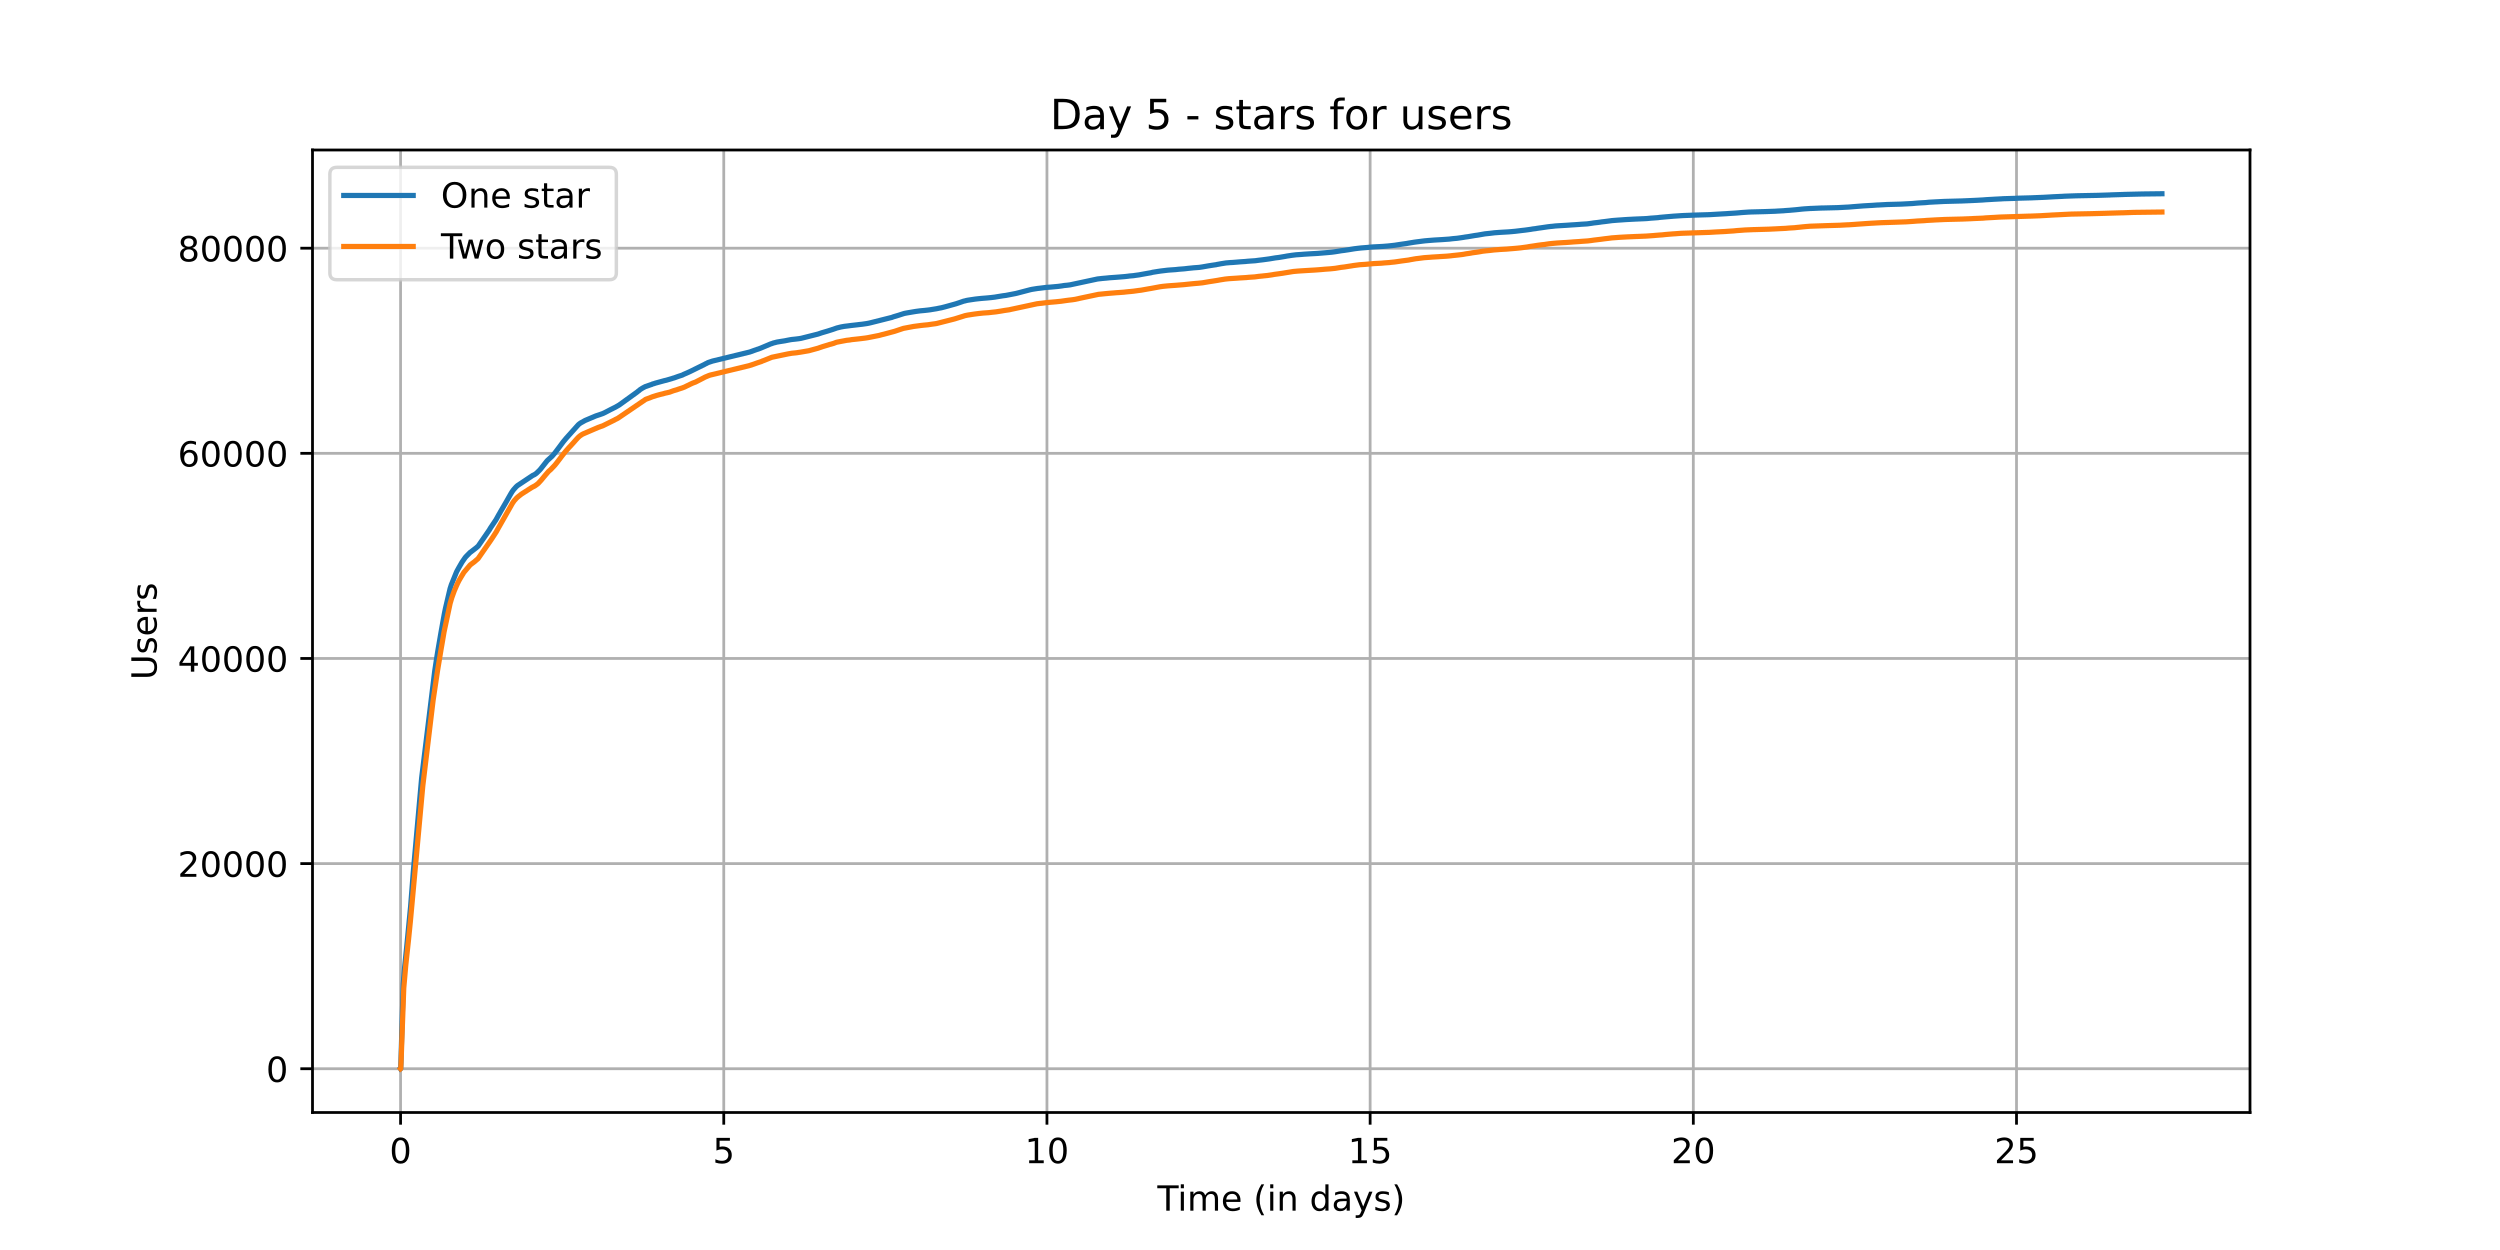 <?xml version="1.0" encoding="utf-8" standalone="no"?>
<!DOCTYPE svg PUBLIC "-//W3C//DTD SVG 1.1//EN"
  "http://www.w3.org/Graphics/SVG/1.1/DTD/svg11.dtd">
<!-- Created with matplotlib (https://matplotlib.org/) -->
<svg height="360pt" version="1.1" viewBox="0 0 720 360" width="720pt" xmlns="http://www.w3.org/2000/svg" xmlns:xlink="http://www.w3.org/1999/xlink">
 <defs>
  <style type="text/css">*{stroke-linecap:butt;stroke-linejoin:round;}</style>
 </defs>
 <g id="figure_1">
  <g id="patch_1">
   <path d="M 0 360 
L 720 360 
L 720 0 
L 0 0 
z
" style="fill:#ffffff;"/>
  </g>
  <g id="axes_1">
   <g id="patch_2">
    <path d="M 90 320.4 
L 648 320.4 
L 648 43.2 
L 90 43.2 
z
" style="fill:#ffffff;"/>
   </g>
   <g id="matplotlib.axis_1">
    <g id="xtick_1">
     <g id="line2d_1">
      <path clip-path="url(#pd28afffc35)" d="M 115.364 320.4 
L 115.364 43.2 
" style="fill:none;stroke:#b0b0b0;stroke-linecap:square;stroke-width:0.8;"/>
     </g>
     <g id="line2d_2">
      <defs>
       <path d="M 0 0 
L 0 3.5 
" id="m42896b22e4" style="stroke:#000000;stroke-width:0.8;"/>
      </defs>
      <g>
       <use style="stroke:#000000;stroke-width:0.8;" x="115.364" xlink:href="#m42896b22e4" y="320.4"/>
      </g>
     </g>
     <g id="text_1">
      <!-- 0 -->
      <g transform="translate(112.182 334.998)scale(0.1 -0.1)">
       <defs>
        <path d="M 31.781 66.406 
Q 24.172 66.406 20.328 58.906 
Q 16.5 51.422 16.5 36.375 
Q 16.5 21.391 20.328 13.891 
Q 24.172 6.391 31.781 6.391 
Q 39.453 6.391 43.281 13.891 
Q 47.125 21.391 47.125 36.375 
Q 47.125 51.422 43.281 58.906 
Q 39.453 66.406 31.781 66.406 
z
M 31.781 74.219 
Q 44.047 74.219 50.516 64.516 
Q 56.984 54.828 56.984 36.375 
Q 56.984 17.969 50.516 8.266 
Q 44.047 -1.422 31.781 -1.422 
Q 19.531 -1.422 13.062 8.266 
Q 6.594 17.969 6.594 36.375 
Q 6.594 54.828 13.062 64.516 
Q 19.531 74.219 31.781 74.219 
z
" id="DejaVuSans-48"/>
       </defs>
       <use xlink:href="#DejaVuSans-48"/>
      </g>
     </g>
    </g>
    <g id="xtick_2">
     <g id="line2d_3">
      <path clip-path="url(#pd28afffc35)" d="M 208.442 320.4 
L 208.442 43.2 
" style="fill:none;stroke:#b0b0b0;stroke-linecap:square;stroke-width:0.8;"/>
     </g>
     <g id="line2d_4">
      <g>
       <use style="stroke:#000000;stroke-width:0.8;" x="208.442" xlink:href="#m42896b22e4" y="320.4"/>
      </g>
     </g>
     <g id="text_2">
      <!-- 5 -->
      <g transform="translate(205.26 334.998)scale(0.1 -0.1)">
       <defs>
        <path d="M 10.797 72.906 
L 49.516 72.906 
L 49.516 64.594 
L 19.828 64.594 
L 19.828 46.734 
Q 21.969 47.469 24.109 47.828 
Q 26.266 48.188 28.422 48.188 
Q 40.625 48.188 47.75 41.5 
Q 54.891 34.812 54.891 23.391 
Q 54.891 11.625 47.562 5.094 
Q 40.234 -1.422 26.906 -1.422 
Q 22.312 -1.422 17.547 -0.641 
Q 12.797 0.141 7.719 1.703 
L 7.719 11.625 
Q 12.109 9.234 16.797 8.062 
Q 21.484 6.891 26.703 6.891 
Q 35.156 6.891 40.078 11.328 
Q 45.016 15.766 45.016 23.391 
Q 45.016 31 40.078 35.438 
Q 35.156 39.891 26.703 39.891 
Q 22.75 39.891 18.812 39.016 
Q 14.891 38.141 10.797 36.281 
z
" id="DejaVuSans-53"/>
       </defs>
       <use xlink:href="#DejaVuSans-53"/>
      </g>
     </g>
    </g>
    <g id="xtick_3">
     <g id="line2d_5">
      <path clip-path="url(#pd28afffc35)" d="M 301.52 320.4 
L 301.52 43.2 
" style="fill:none;stroke:#b0b0b0;stroke-linecap:square;stroke-width:0.8;"/>
     </g>
     <g id="line2d_6">
      <g>
       <use style="stroke:#000000;stroke-width:0.8;" x="301.52" xlink:href="#m42896b22e4" y="320.4"/>
      </g>
     </g>
     <g id="text_3">
      <!-- 10 -->
      <g transform="translate(295.157 334.998)scale(0.1 -0.1)">
       <defs>
        <path d="M 12.406 8.297 
L 28.516 8.297 
L 28.516 63.922 
L 10.984 60.406 
L 10.984 69.391 
L 28.422 72.906 
L 38.281 72.906 
L 38.281 8.297 
L 54.391 8.297 
L 54.391 0 
L 12.406 0 
z
" id="DejaVuSans-49"/>
       </defs>
       <use xlink:href="#DejaVuSans-49"/>
       <use x="63.623" xlink:href="#DejaVuSans-48"/>
      </g>
     </g>
    </g>
    <g id="xtick_4">
     <g id="line2d_7">
      <path clip-path="url(#pd28afffc35)" d="M 394.598 320.4 
L 394.598 43.2 
" style="fill:none;stroke:#b0b0b0;stroke-linecap:square;stroke-width:0.8;"/>
     </g>
     <g id="line2d_8">
      <g>
       <use style="stroke:#000000;stroke-width:0.8;" x="394.598" xlink:href="#m42896b22e4" y="320.4"/>
      </g>
     </g>
     <g id="text_4">
      <!-- 15 -->
      <g transform="translate(388.235 334.998)scale(0.1 -0.1)">
       <use xlink:href="#DejaVuSans-49"/>
       <use x="63.623" xlink:href="#DejaVuSans-53"/>
      </g>
     </g>
    </g>
    <g id="xtick_5">
     <g id="line2d_9">
      <path clip-path="url(#pd28afffc35)" d="M 487.676 320.4 
L 487.676 43.2 
" style="fill:none;stroke:#b0b0b0;stroke-linecap:square;stroke-width:0.8;"/>
     </g>
     <g id="line2d_10">
      <g>
       <use style="stroke:#000000;stroke-width:0.8;" x="487.676" xlink:href="#m42896b22e4" y="320.4"/>
      </g>
     </g>
     <g id="text_5">
      <!-- 20 -->
      <g transform="translate(481.313 334.998)scale(0.1 -0.1)">
       <defs>
        <path d="M 19.188 8.297 
L 53.609 8.297 
L 53.609 0 
L 7.328 0 
L 7.328 8.297 
Q 12.938 14.109 22.625 23.891 
Q 32.328 33.688 34.812 36.531 
Q 39.547 41.844 41.422 45.531 
Q 43.312 49.219 43.312 52.781 
Q 43.312 58.594 39.234 62.25 
Q 35.156 65.922 28.609 65.922 
Q 23.969 65.922 18.812 64.312 
Q 13.672 62.703 7.812 59.422 
L 7.812 69.391 
Q 13.766 71.781 18.938 73 
Q 24.125 74.219 28.422 74.219 
Q 39.75 74.219 46.484 68.547 
Q 53.219 62.891 53.219 53.422 
Q 53.219 48.922 51.531 44.891 
Q 49.859 40.875 45.406 35.406 
Q 44.188 33.984 37.641 27.219 
Q 31.109 20.453 19.188 8.297 
z
" id="DejaVuSans-50"/>
       </defs>
       <use xlink:href="#DejaVuSans-50"/>
       <use x="63.623" xlink:href="#DejaVuSans-48"/>
      </g>
     </g>
    </g>
    <g id="xtick_6">
     <g id="line2d_11">
      <path clip-path="url(#pd28afffc35)" d="M 580.754 320.4 
L 580.754 43.2 
" style="fill:none;stroke:#b0b0b0;stroke-linecap:square;stroke-width:0.8;"/>
     </g>
     <g id="line2d_12">
      <g>
       <use style="stroke:#000000;stroke-width:0.8;" x="580.754" xlink:href="#m42896b22e4" y="320.4"/>
      </g>
     </g>
     <g id="text_6">
      <!-- 25 -->
      <g transform="translate(574.391 334.998)scale(0.1 -0.1)">
       <use xlink:href="#DejaVuSans-50"/>
       <use x="63.623" xlink:href="#DejaVuSans-53"/>
      </g>
     </g>
    </g>
    <g id="text_7">
     <!-- Time (in days) -->
     <g transform="translate(333.327 348.677)scale(0.1 -0.1)">
      <defs>
       <path d="M -0.297 72.906 
L 61.375 72.906 
L 61.375 64.594 
L 35.5 64.594 
L 35.5 0 
L 25.594 0 
L 25.594 64.594 
L -0.297 64.594 
z
" id="DejaVuSans-84"/>
       <path d="M 9.422 54.688 
L 18.406 54.688 
L 18.406 0 
L 9.422 0 
z
M 9.422 75.984 
L 18.406 75.984 
L 18.406 64.594 
L 9.422 64.594 
z
" id="DejaVuSans-105"/>
       <path d="M 52 44.188 
Q 55.375 50.25 60.062 53.125 
Q 64.75 56 71.094 56 
Q 79.641 56 84.281 50.016 
Q 88.922 44.047 88.922 33.016 
L 88.922 0 
L 79.891 0 
L 79.891 32.719 
Q 79.891 40.578 77.094 44.375 
Q 74.312 48.188 68.609 48.188 
Q 61.625 48.188 57.562 43.547 
Q 53.516 38.922 53.516 30.906 
L 53.516 0 
L 44.484 0 
L 44.484 32.719 
Q 44.484 40.625 41.703 44.406 
Q 38.922 48.188 33.109 48.188 
Q 26.219 48.188 22.156 43.531 
Q 18.109 38.875 18.109 30.906 
L 18.109 0 
L 9.078 0 
L 9.078 54.688 
L 18.109 54.688 
L 18.109 46.188 
Q 21.188 51.219 25.484 53.609 
Q 29.781 56 35.688 56 
Q 41.656 56 45.828 52.969 
Q 50 49.953 52 44.188 
z
" id="DejaVuSans-109"/>
       <path d="M 56.203 29.594 
L 56.203 25.203 
L 14.891 25.203 
Q 15.484 15.922 20.484 11.062 
Q 25.484 6.203 34.422 6.203 
Q 39.594 6.203 44.453 7.469 
Q 49.312 8.734 54.109 11.281 
L 54.109 2.781 
Q 49.266 0.734 44.188 -0.344 
Q 39.109 -1.422 33.891 -1.422 
Q 20.797 -1.422 13.156 6.188 
Q 5.516 13.812 5.516 26.812 
Q 5.516 40.234 12.766 48.109 
Q 20.016 56 32.328 56 
Q 43.359 56 49.781 48.891 
Q 56.203 41.797 56.203 29.594 
z
M 47.219 32.234 
Q 47.125 39.594 43.094 43.984 
Q 39.062 48.391 32.422 48.391 
Q 24.906 48.391 20.391 44.141 
Q 15.875 39.891 15.188 32.172 
z
" id="DejaVuSans-101"/>
       <path id="DejaVuSans-32"/>
       <path d="M 31 75.875 
Q 24.469 64.656 21.281 53.656 
Q 18.109 42.672 18.109 31.391 
Q 18.109 20.125 21.312 9.062 
Q 24.516 -2 31 -13.188 
L 23.188 -13.188 
Q 15.875 -1.703 12.234 9.375 
Q 8.594 20.453 8.594 31.391 
Q 8.594 42.281 12.203 53.312 
Q 15.828 64.359 23.188 75.875 
z
" id="DejaVuSans-40"/>
       <path d="M 54.891 33.016 
L 54.891 0 
L 45.906 0 
L 45.906 32.719 
Q 45.906 40.484 42.875 44.328 
Q 39.844 48.188 33.797 48.188 
Q 26.516 48.188 22.312 43.547 
Q 18.109 38.922 18.109 30.906 
L 18.109 0 
L 9.078 0 
L 9.078 54.688 
L 18.109 54.688 
L 18.109 46.188 
Q 21.344 51.125 25.703 53.562 
Q 30.078 56 35.797 56 
Q 45.219 56 50.047 50.172 
Q 54.891 44.344 54.891 33.016 
z
" id="DejaVuSans-110"/>
       <path d="M 45.406 46.391 
L 45.406 75.984 
L 54.391 75.984 
L 54.391 0 
L 45.406 0 
L 45.406 8.203 
Q 42.578 3.328 38.25 0.953 
Q 33.938 -1.422 27.875 -1.422 
Q 17.969 -1.422 11.734 6.484 
Q 5.516 14.406 5.516 27.297 
Q 5.516 40.188 11.734 48.094 
Q 17.969 56 27.875 56 
Q 33.938 56 38.25 53.625 
Q 42.578 51.266 45.406 46.391 
z
M 14.797 27.297 
Q 14.797 17.391 18.875 11.75 
Q 22.953 6.109 30.078 6.109 
Q 37.203 6.109 41.297 11.75 
Q 45.406 17.391 45.406 27.297 
Q 45.406 37.203 41.297 42.844 
Q 37.203 48.484 30.078 48.484 
Q 22.953 48.484 18.875 42.844 
Q 14.797 37.203 14.797 27.297 
z
" id="DejaVuSans-100"/>
       <path d="M 34.281 27.484 
Q 23.391 27.484 19.188 25 
Q 14.984 22.516 14.984 16.5 
Q 14.984 11.719 18.141 8.906 
Q 21.297 6.109 26.703 6.109 
Q 34.188 6.109 38.703 11.406 
Q 43.219 16.703 43.219 25.484 
L 43.219 27.484 
z
M 52.203 31.203 
L 52.203 0 
L 43.219 0 
L 43.219 8.297 
Q 40.141 3.328 35.547 0.953 
Q 30.953 -1.422 24.312 -1.422 
Q 15.922 -1.422 10.953 3.297 
Q 6 8.016 6 15.922 
Q 6 25.141 12.172 29.828 
Q 18.359 34.516 30.609 34.516 
L 43.219 34.516 
L 43.219 35.406 
Q 43.219 41.609 39.141 45 
Q 35.062 48.391 27.688 48.391 
Q 23 48.391 18.547 47.266 
Q 14.109 46.141 10.016 43.891 
L 10.016 52.203 
Q 14.938 54.109 19.578 55.047 
Q 24.219 56 28.609 56 
Q 40.484 56 46.344 49.844 
Q 52.203 43.703 52.203 31.203 
z
" id="DejaVuSans-97"/>
       <path d="M 32.172 -5.078 
Q 28.375 -14.844 24.75 -17.812 
Q 21.141 -20.797 15.094 -20.797 
L 7.906 -20.797 
L 7.906 -13.281 
L 13.188 -13.281 
Q 16.891 -13.281 18.938 -11.516 
Q 21 -9.766 23.484 -3.219 
L 25.094 0.875 
L 2.984 54.688 
L 12.5 54.688 
L 29.594 11.922 
L 46.688 54.688 
L 56.203 54.688 
z
" id="DejaVuSans-121"/>
       <path d="M 44.281 53.078 
L 44.281 44.578 
Q 40.484 46.531 36.375 47.5 
Q 32.281 48.484 27.875 48.484 
Q 21.188 48.484 17.844 46.438 
Q 14.5 44.391 14.5 40.281 
Q 14.5 37.156 16.891 35.375 
Q 19.281 33.594 26.516 31.984 
L 29.594 31.297 
Q 39.156 29.25 43.188 25.516 
Q 47.219 21.781 47.219 15.094 
Q 47.219 7.469 41.188 3.016 
Q 35.156 -1.422 24.609 -1.422 
Q 20.219 -1.422 15.453 -0.562 
Q 10.688 0.297 5.422 2 
L 5.422 11.281 
Q 10.406 8.688 15.234 7.391 
Q 20.062 6.109 24.812 6.109 
Q 31.156 6.109 34.562 8.281 
Q 37.984 10.453 37.984 14.406 
Q 37.984 18.062 35.516 20.016 
Q 33.062 21.969 24.703 23.781 
L 21.578 24.516 
Q 13.234 26.266 9.516 29.906 
Q 5.812 33.547 5.812 39.891 
Q 5.812 47.609 11.281 51.797 
Q 16.75 56 26.812 56 
Q 31.781 56 36.172 55.266 
Q 40.578 54.547 44.281 53.078 
z
" id="DejaVuSans-115"/>
       <path d="M 8.016 75.875 
L 15.828 75.875 
Q 23.141 64.359 26.781 53.312 
Q 30.422 42.281 30.422 31.391 
Q 30.422 20.453 26.781 9.375 
Q 23.141 -1.703 15.828 -13.188 
L 8.016 -13.188 
Q 14.5 -2 17.703 9.062 
Q 20.906 20.125 20.906 31.391 
Q 20.906 42.672 17.703 53.656 
Q 14.5 64.656 8.016 75.875 
z
" id="DejaVuSans-41"/>
      </defs>
      <use xlink:href="#DejaVuSans-84"/>
      <use x="57.959" xlink:href="#DejaVuSans-105"/>
      <use x="85.742" xlink:href="#DejaVuSans-109"/>
      <use x="183.154" xlink:href="#DejaVuSans-101"/>
      <use x="244.678" xlink:href="#DejaVuSans-32"/>
      <use x="276.465" xlink:href="#DejaVuSans-40"/>
      <use x="315.479" xlink:href="#DejaVuSans-105"/>
      <use x="343.262" xlink:href="#DejaVuSans-110"/>
      <use x="406.641" xlink:href="#DejaVuSans-32"/>
      <use x="438.428" xlink:href="#DejaVuSans-100"/>
      <use x="501.904" xlink:href="#DejaVuSans-97"/>
      <use x="563.184" xlink:href="#DejaVuSans-121"/>
      <use x="622.363" xlink:href="#DejaVuSans-115"/>
      <use x="674.463" xlink:href="#DejaVuSans-41"/>
     </g>
    </g>
   </g>
   <g id="matplotlib.axis_2">
    <g id="ytick_1">
     <g id="line2d_13">
      <path clip-path="url(#pd28afffc35)" d="M 90 307.8 
L 648 307.8 
" style="fill:none;stroke:#b0b0b0;stroke-linecap:square;stroke-width:0.8;"/>
     </g>
     <g id="line2d_14">
      <defs>
       <path d="M 0 0 
L -3.5 0 
" id="m5d8e3c6a80" style="stroke:#000000;stroke-width:0.8;"/>
      </defs>
      <g>
       <use style="stroke:#000000;stroke-width:0.8;" x="90" xlink:href="#m5d8e3c6a80" y="307.8"/>
      </g>
     </g>
     <g id="text_8">
      <!-- 0 -->
      <g transform="translate(76.638 311.599)scale(0.1 -0.1)">
       <use xlink:href="#DejaVuSans-48"/>
      </g>
     </g>
    </g>
    <g id="ytick_2">
     <g id="line2d_15">
      <path clip-path="url(#pd28afffc35)" d="M 90 248.721 
L 648 248.721 
" style="fill:none;stroke:#b0b0b0;stroke-linecap:square;stroke-width:0.8;"/>
     </g>
     <g id="line2d_16">
      <g>
       <use style="stroke:#000000;stroke-width:0.8;" x="90" xlink:href="#m5d8e3c6a80" y="248.721"/>
      </g>
     </g>
     <g id="text_9">
      <!-- 20000 -->
      <g transform="translate(51.188 252.52)scale(0.1 -0.1)">
       <use xlink:href="#DejaVuSans-50"/>
       <use x="63.623" xlink:href="#DejaVuSans-48"/>
       <use x="127.246" xlink:href="#DejaVuSans-48"/>
       <use x="190.869" xlink:href="#DejaVuSans-48"/>
       <use x="254.492" xlink:href="#DejaVuSans-48"/>
      </g>
     </g>
    </g>
    <g id="ytick_3">
     <g id="line2d_17">
      <path clip-path="url(#pd28afffc35)" d="M 90 189.641 
L 648 189.641 
" style="fill:none;stroke:#b0b0b0;stroke-linecap:square;stroke-width:0.8;"/>
     </g>
     <g id="line2d_18">
      <g>
       <use style="stroke:#000000;stroke-width:0.8;" x="90" xlink:href="#m5d8e3c6a80" y="189.641"/>
      </g>
     </g>
     <g id="text_10">
      <!-- 40000 -->
      <g transform="translate(51.188 193.441)scale(0.1 -0.1)">
       <defs>
        <path d="M 37.797 64.312 
L 12.891 25.391 
L 37.797 25.391 
z
M 35.203 72.906 
L 47.609 72.906 
L 47.609 25.391 
L 58.016 25.391 
L 58.016 17.188 
L 47.609 17.188 
L 47.609 0 
L 37.797 0 
L 37.797 17.188 
L 4.891 17.188 
L 4.891 26.703 
z
" id="DejaVuSans-52"/>
       </defs>
       <use xlink:href="#DejaVuSans-52"/>
       <use x="63.623" xlink:href="#DejaVuSans-48"/>
       <use x="127.246" xlink:href="#DejaVuSans-48"/>
       <use x="190.869" xlink:href="#DejaVuSans-48"/>
       <use x="254.492" xlink:href="#DejaVuSans-48"/>
      </g>
     </g>
    </g>
    <g id="ytick_4">
     <g id="line2d_19">
      <path clip-path="url(#pd28afffc35)" d="M 90 130.562 
L 648 130.562 
" style="fill:none;stroke:#b0b0b0;stroke-linecap:square;stroke-width:0.8;"/>
     </g>
     <g id="line2d_20">
      <g>
       <use style="stroke:#000000;stroke-width:0.8;" x="90" xlink:href="#m5d8e3c6a80" y="130.562"/>
      </g>
     </g>
     <g id="text_11">
      <!-- 60000 -->
      <g transform="translate(51.188 134.361)scale(0.1 -0.1)">
       <defs>
        <path d="M 33.016 40.375 
Q 26.375 40.375 22.484 35.828 
Q 18.609 31.297 18.609 23.391 
Q 18.609 15.531 22.484 10.953 
Q 26.375 6.391 33.016 6.391 
Q 39.656 6.391 43.531 10.953 
Q 47.406 15.531 47.406 23.391 
Q 47.406 31.297 43.531 35.828 
Q 39.656 40.375 33.016 40.375 
z
M 52.594 71.297 
L 52.594 62.312 
Q 48.875 64.062 45.094 64.984 
Q 41.312 65.922 37.594 65.922 
Q 27.828 65.922 22.672 59.328 
Q 17.531 52.734 16.797 39.406 
Q 19.672 43.656 24.016 45.922 
Q 28.375 48.188 33.594 48.188 
Q 44.578 48.188 50.953 41.516 
Q 57.328 34.859 57.328 23.391 
Q 57.328 12.156 50.688 5.359 
Q 44.047 -1.422 33.016 -1.422 
Q 20.359 -1.422 13.672 8.266 
Q 6.984 17.969 6.984 36.375 
Q 6.984 53.656 15.188 63.938 
Q 23.391 74.219 37.203 74.219 
Q 40.922 74.219 44.703 73.484 
Q 48.484 72.75 52.594 71.297 
z
" id="DejaVuSans-54"/>
       </defs>
       <use xlink:href="#DejaVuSans-54"/>
       <use x="63.623" xlink:href="#DejaVuSans-48"/>
       <use x="127.246" xlink:href="#DejaVuSans-48"/>
       <use x="190.869" xlink:href="#DejaVuSans-48"/>
       <use x="254.492" xlink:href="#DejaVuSans-48"/>
      </g>
     </g>
    </g>
    <g id="ytick_5">
     <g id="line2d_21">
      <path clip-path="url(#pd28afffc35)" d="M 90 71.483 
L 648 71.483 
" style="fill:none;stroke:#b0b0b0;stroke-linecap:square;stroke-width:0.8;"/>
     </g>
     <g id="line2d_22">
      <g>
       <use style="stroke:#000000;stroke-width:0.8;" x="90" xlink:href="#m5d8e3c6a80" y="71.483"/>
      </g>
     </g>
     <g id="text_12">
      <!-- 80000 -->
      <g transform="translate(51.188 75.282)scale(0.1 -0.1)">
       <defs>
        <path d="M 31.781 34.625 
Q 24.75 34.625 20.719 30.859 
Q 16.703 27.094 16.703 20.516 
Q 16.703 13.922 20.719 10.156 
Q 24.75 6.391 31.781 6.391 
Q 38.812 6.391 42.859 10.172 
Q 46.922 13.969 46.922 20.516 
Q 46.922 27.094 42.891 30.859 
Q 38.875 34.625 31.781 34.625 
z
M 21.922 38.812 
Q 15.578 40.375 12.031 44.719 
Q 8.5 49.078 8.5 55.328 
Q 8.5 64.062 14.719 69.141 
Q 20.953 74.219 31.781 74.219 
Q 42.672 74.219 48.875 69.141 
Q 55.078 64.062 55.078 55.328 
Q 55.078 49.078 51.531 44.719 
Q 48 40.375 41.703 38.812 
Q 48.828 37.156 52.797 32.312 
Q 56.781 27.484 56.781 20.516 
Q 56.781 9.906 50.312 4.234 
Q 43.844 -1.422 31.781 -1.422 
Q 19.734 -1.422 13.25 4.234 
Q 6.781 9.906 6.781 20.516 
Q 6.781 27.484 10.781 32.312 
Q 14.797 37.156 21.922 38.812 
z
M 18.312 54.391 
Q 18.312 48.734 21.844 45.562 
Q 25.391 42.391 31.781 42.391 
Q 38.141 42.391 41.719 45.562 
Q 45.312 48.734 45.312 54.391 
Q 45.312 60.062 41.719 63.234 
Q 38.141 66.406 31.781 66.406 
Q 25.391 66.406 21.844 63.234 
Q 18.312 60.062 18.312 54.391 
z
" id="DejaVuSans-56"/>
       </defs>
       <use xlink:href="#DejaVuSans-56"/>
       <use x="63.623" xlink:href="#DejaVuSans-48"/>
       <use x="127.246" xlink:href="#DejaVuSans-48"/>
       <use x="190.869" xlink:href="#DejaVuSans-48"/>
       <use x="254.492" xlink:href="#DejaVuSans-48"/>
      </g>
     </g>
    </g>
    <g id="text_13">
     <!-- Users -->
     <g transform="translate(45.108 195.801)rotate(-90)scale(0.1 -0.1)">
      <defs>
       <path d="M 8.688 72.906 
L 18.609 72.906 
L 18.609 28.609 
Q 18.609 16.891 22.844 11.734 
Q 27.094 6.594 36.625 6.594 
Q 46.094 6.594 50.344 11.734 
Q 54.594 16.891 54.594 28.609 
L 54.594 72.906 
L 64.5 72.906 
L 64.5 27.391 
Q 64.5 13.141 57.438 5.859 
Q 50.391 -1.422 36.625 -1.422 
Q 22.797 -1.422 15.734 5.859 
Q 8.688 13.141 8.688 27.391 
z
" id="DejaVuSans-85"/>
       <path d="M 41.109 46.297 
Q 39.594 47.172 37.812 47.578 
Q 36.031 48 33.891 48 
Q 26.266 48 22.188 43.047 
Q 18.109 38.094 18.109 28.812 
L 18.109 0 
L 9.078 0 
L 9.078 54.688 
L 18.109 54.688 
L 18.109 46.188 
Q 20.953 51.172 25.484 53.578 
Q 30.031 56 36.531 56 
Q 37.453 56 38.578 55.875 
Q 39.703 55.766 41.062 55.516 
z
" id="DejaVuSans-114"/>
      </defs>
      <use xlink:href="#DejaVuSans-85"/>
      <use x="73.193" xlink:href="#DejaVuSans-115"/>
      <use x="125.293" xlink:href="#DejaVuSans-101"/>
      <use x="186.816" xlink:href="#DejaVuSans-114"/>
      <use x="227.93" xlink:href="#DejaVuSans-115"/>
     </g>
    </g>
   </g>
   <g id="line2d_23">
    <path clip-path="url(#pd28afffc35)" d="M 115.364 307.8 
L 115.39 307.785 
L 115.441 306.618 
L 116.133 283.421 
L 116.517 278.736 
L 116.947 274.462 
L 117.119 272.81 
L 118.251 261.121 
L 119.07 250.635 
L 121.437 224.023 
L 125.209 193.189 
L 125.823 189.151 
L 126.118 187.328 
L 126.984 182.283 
L 127.243 180.827 
L 127.972 176.762 
L 128.305 175.14 
L 129.624 169.531 
L 129.984 168.411 
L 131.477 164.725 
L 131.637 164.414 
L 132.155 163.475 
L 133.038 161.942 
L 133.204 161.691 
L 133.984 160.562 
L 134.293 160.217 
L 135.406 159.091 
L 135.649 158.926 
L 137.179 157.747 
L 137.422 157.529 
L 137.717 157.278 
L 140.907 152.655 
L 141.215 152.132 
L 141.368 151.896 
L 142.842 149.695 
L 143.713 148.126 
L 143.815 147.973 
L 144.11 147.435 
L 145.839 144.466 
L 146.352 143.556 
L 147.159 142.144 
L 147.53 141.545 
L 147.889 141.054 
L 148.632 140.216 
L 149.029 139.855 
L 153.398 136.943 
L 153.821 136.745 
L 154.013 136.641 
L 154.487 136.304 
L 155.371 135.445 
L 155.691 135.087 
L 157.497 132.795 
L 157.676 132.597 
L 158.343 131.992 
L 158.971 131.422 
L 159.701 130.591 
L 160.74 129.221 
L 161.175 128.642 
L 162.02 127.502 
L 162.303 127.132 
L 162.764 126.583 
L 163.007 126.282 
L 166.544 122.338 
L 166.839 122.084 
L 167.224 121.809 
L 168.505 121.097 
L 168.736 120.997 
L 171.592 119.789 
L 171.913 119.682 
L 172.835 119.375 
L 173.657 119.08 
L 173.992 118.92 
L 174.223 118.811 
L 176.082 117.842 
L 176.3 117.748 
L 176.479 117.644 
L 177.12 117.328 
L 177.325 117.222 
L 178.35 116.625 
L 183.502 112.906 
L 183.848 112.617 
L 184.078 112.46 
L 184.335 112.221 
L 185.053 111.766 
L 185.834 111.349 
L 186.167 111.243 
L 187.321 110.832 
L 187.667 110.729 
L 187.936 110.587 
L 188.346 110.484 
L 188.743 110.342 
L 191.127 109.689 
L 191.344 109.627 
L 191.844 109.518 
L 193.561 109.016 
L 193.765 108.936 
L 194.175 108.827 
L 195.034 108.514 
L 195.431 108.375 
L 196.302 108.091 
L 196.597 107.982 
L 196.867 107.831 
L 197.431 107.589 
L 197.662 107.491 
L 197.905 107.382 
L 198.392 107.161 
L 198.712 107.016 
L 202.98 104.913 
L 203.185 104.783 
L 203.454 104.676 
L 203.89 104.428 
L 204.261 104.304 
L 205.21 103.985 
L 215.932 101.38 
L 217.111 100.954 
L 218.034 100.626 
L 218.354 100.538 
L 219.11 100.251 
L 221.97 99.043 
L 222.316 98.94 
L 222.739 98.777 
L 223.278 98.65 
L 223.662 98.541 
L 223.867 98.5 
L 224.521 98.39 
L 226.034 98.151 
L 226.572 98.042 
L 227.046 97.947 
L 227.623 97.838 
L 228.007 97.776 
L 229.058 97.667 
L 230.07 97.543 
L 230.736 97.433 
L 235.607 96.207 
L 236.632 95.853 
L 238.323 95.354 
L 239.182 95.082 
L 239.49 94.987 
L 239.643 94.928 
L 239.874 94.863 
L 241.028 94.453 
L 241.476 94.346 
L 241.668 94.293 
L 242.194 94.166 
L 242.771 94.06 
L 243.194 93.986 
L 244.193 93.865 
L 245 93.756 
L 245.974 93.646 
L 246.935 93.537 
L 247.306 93.487 
L 248.305 93.377 
L 249.652 93.182 
L 250.203 93.076 
L 250.715 92.958 
L 256.48 91.508 
L 256.762 91.443 
L 257.044 91.342 
L 257.326 91.233 
L 258.94 90.751 
L 259.119 90.686 
L 260.336 90.299 
L 260.631 90.231 
L 261.208 90.122 
L 263.129 89.794 
L 263.795 89.685 
L 264.988 89.525 
L 266.18 89.416 
L 267.14 89.31 
L 267.96 89.206 
L 268.165 89.165 
L 269.754 88.908 
L 270.266 88.799 
L 270.535 88.743 
L 271.138 88.633 
L 271.714 88.483 
L 272.15 88.373 
L 274.661 87.676 
L 275.366 87.475 
L 276.468 87.106 
L 277.518 86.74 
L 277.992 86.636 
L 278.325 86.539 
L 278.761 86.456 
L 279.466 86.347 
L 280.875 86.137 
L 281.836 86.028 
L 282.72 85.939 
L 284.065 85.83 
L 284.385 85.803 
L 285.487 85.694 
L 286.512 85.57 
L 287.152 85.461 
L 288.857 85.183 
L 289.704 85.074 
L 292.51 84.533 
L 292.958 84.424 
L 296.713 83.44 
L 297.2 83.334 
L 298.75 83.086 
L 299.699 82.979 
L 300.058 82.932 
L 300.929 82.823 
L 301.287 82.779 
L 302.71 82.669 
L 303.531 82.595 
L 304.712 82.486 
L 305.826 82.338 
L 306.467 82.229 
L 307.325 82.146 
L 308.196 82.037 
L 316.09 80.345 
L 317.064 80.238 
L 317.423 80.194 
L 318.666 80.085 
L 319.575 79.99 
L 321.151 79.881 
L 321.907 79.822 
L 323.265 79.712 
L 324.046 79.644 
L 324.956 79.541 
L 325.212 79.497 
L 326.48 79.387 
L 326.891 79.319 
L 328.031 79.166 
L 328.608 79.057 
L 330.761 78.67 
L 331.402 78.563 
L 331.979 78.416 
L 333.542 78.164 
L 334.285 78.055 
L 335.336 77.928 
L 336.22 77.819 
L 337.002 77.754 
L 338.565 77.645 
L 339.501 77.541 
L 340.924 77.432 
L 341.257 77.399 
L 342.244 77.281 
L 343.32 77.175 
L 343.666 77.134 
L 345.178 77.024 
L 345.524 76.986 
L 346.254 76.877 
L 348.073 76.558 
L 349.508 76.336 
L 350.264 76.23 
L 350.482 76.168 
L 351.097 76.061 
L 351.559 75.97 
L 353.085 75.727 
L 354.404 75.618 
L 355.019 75.589 
L 356.364 75.479 
L 357.159 75.411 
L 358.785 75.302 
L 359.144 75.258 
L 359.9 75.199 
L 361.514 75.089 
L 362.655 74.936 
L 363.603 74.827 
L 364.781 74.67 
L 365.576 74.561 
L 367.318 74.268 
L 368.241 74.159 
L 370.048 73.858 
L 370.612 73.748 
L 372.061 73.53 
L 372.919 73.423 
L 373.265 73.382 
L 374.828 73.273 
L 375.597 73.208 
L 377.276 73.101 
L 377.57 73.087 
L 379.53 72.977 
L 380.325 72.909 
L 381.657 72.8 
L 382.451 72.732 
L 383.579 72.626 
L 383.938 72.579 
L 384.719 72.469 
L 386.346 72.203 
L 387.23 72.097 
L 387.64 72.029 
L 388.383 71.92 
L 390.126 71.633 
L 390.997 71.524 
L 391.958 71.415 
L 393.354 71.305 
L 393.662 71.282 
L 394.764 71.172 
L 395.532 71.11 
L 397.685 71.001 
L 398.351 70.96 
L 399.722 70.85 
L 400.644 70.75 
L 401.63 70.641 
L 403.065 70.419 
L 403.795 70.31 
L 405.064 70.133 
L 405.653 70.023 
L 407.294 69.755 
L 408.075 69.648 
L 408.434 69.604 
L 409.241 69.501 
L 409.484 69.465 
L 410.381 69.356 
L 411.163 69.288 
L 412.533 69.179 
L 413.251 69.125 
L 415.121 69.016 
L 415.826 68.969 
L 417.39 68.859 
L 418.402 68.735 
L 419.632 68.626 
L 420.849 68.455 
L 421.553 68.348 
L 421.963 68.275 
L 422.783 68.165 
L 424.731 67.832 
L 425.538 67.722 
L 427.679 67.347 
L 428.717 67.238 
L 429.05 67.205 
L 429.96 67.096 
L 430.331 67.046 
L 431.804 66.936 
L 432.496 66.892 
L 434.392 66.783 
L 435.148 66.724 
L 436.34 66.614 
L 437.352 66.493 
L 438.235 66.384 
L 439.184 66.278 
L 439.952 66.174 
L 440.183 66.142 
L 440.926 66.035 
L 441.375 65.95 
L 442.246 65.843 
L 442.669 65.767 
L 443.412 65.657 
L 443.643 65.631 
L 444.386 65.522 
L 445.757 65.321 
L 446.68 65.211 
L 446.987 65.188 
L 447.936 65.078 
L 448.641 65.031 
L 450.472 64.922 
L 451.126 64.883 
L 452.663 64.774 
L 453.329 64.736 
L 454.943 64.626 
L 455.289 64.588 
L 457.106 64.479 
L 458.349 64.307 
L 459.028 64.198 
L 459.989 64.092 
L 460.821 63.982 
L 461.231 63.915 
L 462.231 63.799 
L 463.077 63.69 
L 464.269 63.531 
L 465.614 63.424 
L 465.935 63.398 
L 466.627 63.353 
L 468.152 63.244 
L 468.805 63.206 
L 470.842 63.099 
L 471.124 63.087 
L 473.686 62.978 
L 474.353 62.937 
L 475.467 62.827 
L 476.146 62.783 
L 477.53 62.677 
L 477.927 62.615 
L 478.734 62.541 
L 479.951 62.432 
L 480.733 62.367 
L 481.989 62.257 
L 482.681 62.213 
L 484.308 62.104 
L 484.949 62.071 
L 487.806 61.962 
L 488.395 61.938 
L 492.098 61.829 
L 492.739 61.797 
L 494.558 61.687 
L 495.224 61.649 
L 497.171 61.54 
L 497.889 61.486 
L 499.67 61.377 
L 500.401 61.324 
L 501.605 61.215 
L 501.913 61.191 
L 503.553 61.082 
L 504.168 61.052 
L 508.165 60.946 
L 508.447 60.937 
L 511.381 60.831 
L 511.701 60.804 
L 513.712 60.695 
L 514.058 60.656 
L 515.532 60.553 
L 515.762 60.529 
L 517.018 60.42 
L 517.876 60.334 
L 518.876 60.225 
L 519.696 60.151 
L 521.387 60.042 
L 521.95 60.024 
L 524.423 59.915 
L 524.935 59.909 
L 529.138 59.8 
L 529.753 59.773 
L 531.79 59.664 
L 532.393 59.637 
L 533.661 59.528 
L 534.391 59.472 
L 535.8 59.362 
L 536.569 59.3 
L 538.414 59.191 
L 539.055 59.159 
L 540.592 59.049 
L 541.182 59.026 
L 543.206 58.916 
L 543.501 58.899 
L 547.447 58.789 
L 548.088 58.757 
L 550.138 58.648 
L 550.766 58.615 
L 551.957 58.506 
L 552.675 58.453 
L 554.61 58.343 
L 555.52 58.246 
L 557.43 58.14 
L 557.712 58.128 
L 559.813 58.018 
L 560.377 58.001 
L 564.349 57.891 
L 564.887 57.88 
L 567.501 57.77 
L 569.102 57.696 
L 571.101 57.587 
L 571.869 57.522 
L 573.753 57.413 
L 574.407 57.374 
L 576.509 57.265 
L 576.829 57.236 
L 580.404 57.126 
L 581.083 57.085 
L 585.042 56.976 
L 585.657 56.949 
L 588.361 56.84 
L 588.976 56.81 
L 590.872 56.701 
L 591.526 56.663 
L 593.897 56.553 
L 594.602 56.506 
L 597.69 56.397 
L 598.241 56.382 
L 603.648 56.273 
L 604.186 56.261 
L 607.619 56.152 
L 607.927 56.128 
L 611.348 56.019 
L 611.963 55.992 
L 616.448 55.883 
L 616.986 55.871 
L 622.636 55.8 
L 622.636 55.8 
" style="fill:none;stroke:#1f77b4;stroke-linecap:square;stroke-width:1.5;"/>
   </g>
   <g id="line2d_24">
    <path clip-path="url(#pd28afffc35)" d="M 115.364 307.8 
L 115.416 307.756 
L 115.5 306.072 
L 116.286 284.552 
L 116.863 277.992 
L 117.657 270.613 
L 118.162 265.629 
L 118.635 260.516 
L 121.77 226.306 
L 122.628 219.16 
L 124.736 201.685 
L 126.028 193.021 
L 126.437 190.578 
L 127.064 186.785 
L 127.369 185.039 
L 127.883 182.008 
L 129.636 173.784 
L 130.134 172.098 
L 130.714 170.497 
L 130.817 170.213 
L 131.47 168.695 
L 131.778 168.015 
L 132.053 167.466 
L 132.168 167.233 
L 132.534 166.609 
L 132.641 166.42 
L 133.588 164.855 
L 135.406 162.716 
L 135.585 162.577 
L 135.828 162.388 
L 136.654 161.777 
L 136.808 161.632 
L 137.679 160.89 
L 141.368 155.564 
L 141.612 155.186 
L 141.74 155.006 
L 142.906 153.201 
L 143.303 152.486 
L 143.521 152.082 
L 143.828 151.55 
L 144.084 151.095 
L 147.377 145.302 
L 147.543 144.998 
L 148.094 144.2 
L 148.414 143.858 
L 148.658 143.568 
L 149.093 143.155 
L 150.157 142.316 
L 153.103 140.428 
L 153.295 140.325 
L 154.115 139.888 
L 154.563 139.569 
L 155.025 139.205 
L 155.191 139.01 
L 155.563 138.617 
L 155.883 138.263 
L 157.036 136.863 
L 157.215 136.662 
L 158.022 135.725 
L 158.599 135.235 
L 159.804 133.965 
L 160.342 133.297 
L 161.406 131.9 
L 161.687 131.519 
L 162.072 131.023 
L 162.687 130.246 
L 162.93 129.945 
L 163.597 129.197 
L 163.879 128.869 
L 164.263 128.476 
L 164.891 127.785 
L 165.224 127.422 
L 165.557 127.038 
L 165.852 126.704 
L 166.48 126.022 
L 166.737 125.785 
L 167.006 125.552 
L 167.608 125.141 
L 167.992 124.941 
L 172.284 123.097 
L 172.605 122.988 
L 173.041 122.82 
L 173.374 122.716 
L 173.657 122.604 
L 176.966 120.97 
L 177.21 120.82 
L 177.53 120.669 
L 177.94 120.462 
L 185.962 115.003 
L 187.193 114.56 
L 187.423 114.457 
L 187.885 114.274 
L 189.09 113.89 
L 189.397 113.807 
L 189.781 113.701 
L 190.396 113.538 
L 190.896 113.429 
L 191.588 113.225 
L 192.087 113.122 
L 192.395 113.045 
L 192.856 112.936 
L 193.676 112.634 
L 193.894 112.549 
L 194.265 112.439 
L 194.957 112.239 
L 195.226 112.132 
L 196.084 111.852 
L 196.443 111.742 
L 197.149 111.47 
L 197.88 111.104 
L 198.379 110.877 
L 198.738 110.688 
L 199.199 110.475 
L 199.52 110.327 
L 200.314 110.032 
L 202.442 108.939 
L 202.698 108.803 
L 203.069 108.605 
L 203.531 108.416 
L 204.107 108.171 
L 204.505 108.032 
L 215.701 105.326 
L 215.894 105.264 
L 217.047 104.889 
L 218.188 104.478 
L 219.264 104.124 
L 219.598 103.964 
L 220.008 103.817 
L 222.291 102.895 
L 227.033 101.906 
L 227.674 101.799 
L 228.084 101.728 
L 229.173 101.622 
L 229.532 101.575 
L 230.185 101.471 
L 230.416 101.445 
L 232.286 101.123 
L 232.93 101.013 
L 235.646 100.272 
L 235.928 100.163 
L 236.953 99.814 
L 238.567 99.33 
L 238.951 99.2 
L 239.4 99.093 
L 240.118 98.881 
L 240.81 98.609 
L 241.117 98.529 
L 243.809 98.015 
L 244.783 97.906 
L 245.231 97.817 
L 246.269 97.708 
L 247.178 97.61 
L 248.1 97.501 
L 249.177 97.368 
L 249.895 97.259 
L 253.162 96.612 
L 253.547 96.509 
L 253.88 96.411 
L 254.315 96.308 
L 254.61 96.237 
L 257.621 95.425 
L 257.864 95.345 
L 258.85 95.014 
L 259.991 94.636 
L 260.221 94.565 
L 263.091 94.021 
L 263.911 93.912 
L 264.269 93.865 
L 265.078 93.756 
L 266.026 93.649 
L 267.192 93.54 
L 268.575 93.336 
L 269.383 93.23 
L 269.805 93.153 
L 274.712 91.903 
L 275.033 91.815 
L 276.442 91.375 
L 277.223 91.132 
L 277.57 91.023 
L 277.813 90.937 
L 278.3 90.828 
L 278.761 90.737 
L 279.466 90.63 
L 279.863 90.568 
L 280.58 90.459 
L 281.746 90.305 
L 282.771 90.196 
L 283.117 90.158 
L 284.718 90.048 
L 285.73 89.93 
L 286.781 89.821 
L 288.28 89.59 
L 288.895 89.484 
L 289.306 89.413 
L 290.677 89.212 
L 291.126 89.106 
L 291.6 89.006 
L 292.113 88.896 
L 298.673 87.484 
L 299.558 87.375 
L 299.878 87.348 
L 300.736 87.242 
L 301.095 87.195 
L 302.12 87.085 
L 302.915 87.018 
L 304.173 86.908 
L 304.519 86.87 
L 305.583 86.761 
L 306.941 86.563 
L 307.774 86.453 
L 308.773 86.338 
L 309.477 86.232 
L 309.721 86.193 
L 310.208 86.087 
L 310.464 86.037 
L 310.9 85.928 
L 316.359 84.773 
L 317.487 84.663 
L 318.396 84.569 
L 319.588 84.459 
L 320.344 84.4 
L 321.651 84.291 
L 322.317 84.25 
L 323.777 84.14 
L 324.136 84.093 
L 325.161 83.987 
L 325.455 83.969 
L 326.48 83.86 
L 327.775 83.677 
L 328.659 83.567 
L 330.773 83.189 
L 331.44 83.08 
L 334.132 82.578 
L 334.926 82.471 
L 335.272 82.433 
L 336.4 82.324 
L 337.13 82.271 
L 338.706 82.161 
L 339.488 82.093 
L 340.847 81.987 
L 341.18 81.954 
L 342.193 81.845 
L 343.076 81.754 
L 344.23 81.644 
L 344.96 81.588 
L 345.998 81.482 
L 346.344 81.443 
L 348.291 81.11 
L 349.047 81 
L 350.687 80.737 
L 351.264 80.628 
L 352.841 80.374 
L 353.866 80.265 
L 354.558 80.217 
L 356.275 80.108 
L 357.018 80.049 
L 358.875 79.94 
L 359.733 79.857 
L 361.373 79.748 
L 362.514 79.594 
L 363.603 79.488 
L 363.961 79.444 
L 365.063 79.334 
L 366.434 79.133 
L 367.011 79.024 
L 368.164 78.868 
L 368.933 78.758 
L 369.292 78.711 
L 369.933 78.602 
L 371.612 78.33 
L 372.266 78.221 
L 372.496 78.188 
L 373.701 78.079 
L 374.406 78.029 
L 376.148 77.919 
L 376.827 77.878 
L 378.685 77.769 
L 379.39 77.718 
L 380.76 77.609 
L 381.593 77.532 
L 383.156 77.423 
L 383.489 77.388 
L 384.553 77.278 
L 386.244 76.998 
L 387.192 76.888 
L 388.678 76.655 
L 389.396 76.546 
L 389.665 76.493 
L 390.497 76.383 
L 391.599 76.239 
L 393.29 76.129 
L 393.636 76.091 
L 394.866 75.982 
L 395.66 75.911 
L 397.825 75.801 
L 398.671 75.719 
L 400.196 75.609 
L 400.567 75.559 
L 401.669 75.45 
L 403.027 75.252 
L 403.783 75.143 
L 404.897 74.995 
L 405.705 74.889 
L 406.179 74.785 
L 406.82 74.676 
L 407.242 74.599 
L 407.883 74.493 
L 408.216 74.46 
L 409.074 74.351 
L 410.15 74.212 
L 411.688 74.103 
L 412.456 74.038 
L 414.289 73.931 
L 414.609 73.902 
L 416.389 73.796 
L 416.697 73.775 
L 417.838 73.669 
L 418.21 73.615 
L 419.286 73.506 
L 420.221 73.403 
L 421.118 73.296 
L 421.515 73.234 
L 422.091 73.125 
L 422.348 73.081 
L 423.116 72.974 
L 423.501 72.915 
L 424.051 72.806 
L 425.269 72.641 
L 426 72.531 
L 426.423 72.454 
L 427.012 72.345 
L 428.012 72.23 
L 429.139 72.121 
L 430.203 71.991 
L 431.625 71.881 
L 431.958 71.849 
L 433.918 71.74 
L 434.725 71.669 
L 436.071 71.559 
L 436.865 71.489 
L 437.941 71.379 
L 439.119 71.223 
L 439.875 71.119 
L 440.144 71.066 
L 440.567 70.992 
L 441.336 70.883 
L 442.874 70.644 
L 443.707 70.534 
L 443.95 70.502 
L 444.937 70.396 
L 445.347 70.325 
L 446.09 70.215 
L 447.013 70.115 
L 448.218 70.009 
L 448.538 69.982 
L 450.306 69.873 
L 450.921 69.843 
L 452.432 69.734 
L 453.201 69.669 
L 454.892 69.56 
L 455.674 69.495 
L 457.286 69.385 
L 458.323 69.258 
L 459.054 69.149 
L 460.078 69.028 
L 461.001 68.919 
L 462.141 68.765 
L 463.077 68.656 
L 464.205 68.511 
L 465.691 68.402 
L 466.448 68.345 
L 468.37 68.239 
L 468.664 68.224 
L 471.047 68.115 
L 471.598 68.1 
L 474.16 67.991 
L 474.891 67.938 
L 476.338 67.832 
L 476.671 67.799 
L 477.991 67.69 
L 478.657 67.651 
L 479.644 67.542 
L 480.425 67.474 
L 481.771 67.365 
L 482.424 67.326 
L 483.809 67.217 
L 484.462 67.179 
L 487.819 67.069 
L 488.408 67.049 
L 491.739 66.939 
L 492.303 66.922 
L 494.097 66.812 
L 494.724 66.78 
L 496.864 66.671 
L 497.581 66.617 
L 499.26 66.508 
L 500.17 66.411 
L 501.733 66.301 
L 502.489 66.239 
L 505.013 66.13 
L 505.551 66.118 
L 509.203 66.012 
L 509.484 66.003 
L 511.765 65.894 
L 512.072 65.873 
L 514.301 65.764 
L 515.147 65.684 
L 516.903 65.578 
L 517.262 65.533 
L 518.107 65.451 
L 519.106 65.341 
L 519.939 65.262 
L 521.284 65.152 
L 521.886 65.129 
L 525.064 65.019 
L 525.653 64.996 
L 529.343 64.886 
L 529.92 64.866 
L 531.906 64.756 
L 532.495 64.736 
L 534.148 64.626 
L 534.916 64.564 
L 536.505 64.455 
L 537.248 64.399 
L 538.927 64.29 
L 539.555 64.257 
L 541.502 64.148 
L 542.091 64.124 
L 545.384 64.015 
L 545.961 63.994 
L 548.985 63.885 
L 549.689 63.838 
L 551.291 63.728 
L 552.06 63.663 
L 554.097 63.554 
L 554.918 63.48 
L 556.866 63.374 
L 557.174 63.35 
L 559.493 63.241 
L 560.134 63.209 
L 564.554 63.099 
L 565.092 63.087 
L 567.783 62.978 
L 568.449 62.937 
L 571.101 62.827 
L 571.934 62.748 
L 573.881 62.641 
L 574.176 62.627 
L 575.945 62.517 
L 576.535 62.494 
L 580.161 62.384 
L 580.737 62.364 
L 584.145 62.254 
L 584.671 62.246 
L 587.566 62.136 
L 588.246 62.095 
L 590.18 61.986 
L 590.885 61.938 
L 593.141 61.829 
L 593.794 61.794 
L 595.948 61.684 
L 596.563 61.658 
L 601.982 61.548 
L 602.533 61.534 
L 606.556 61.424 
L 607.145 61.401 
L 610.874 61.291 
L 611.399 61.283 
L 614.424 61.173 
L 614.949 61.164 
L 622.636 61.064 
L 622.636 61.064 
" style="fill:none;stroke:#ff7f0e;stroke-linecap:square;stroke-width:1.5;"/>
   </g>
   <g id="patch_3">
    <path d="M 90 320.4 
L 90 43.2 
" style="fill:none;stroke:#000000;stroke-linecap:square;stroke-linejoin:miter;stroke-width:0.8;"/>
   </g>
   <g id="patch_4">
    <path d="M 648 320.4 
L 648 43.2 
" style="fill:none;stroke:#000000;stroke-linecap:square;stroke-linejoin:miter;stroke-width:0.8;"/>
   </g>
   <g id="patch_5">
    <path d="M 90 320.4 
L 648 320.4 
" style="fill:none;stroke:#000000;stroke-linecap:square;stroke-linejoin:miter;stroke-width:0.8;"/>
   </g>
   <g id="patch_6">
    <path d="M 90 43.2 
L 648 43.2 
" style="fill:none;stroke:#000000;stroke-linecap:square;stroke-linejoin:miter;stroke-width:0.8;"/>
   </g>
   <g id="text_14">
    <!-- Day 5 - stars for users -->
    <g transform="translate(302.426 37.2)scale(0.12 -0.12)">
     <defs>
      <path d="M 19.672 64.797 
L 19.672 8.109 
L 31.594 8.109 
Q 46.688 8.109 53.688 14.938 
Q 60.688 21.781 60.688 36.531 
Q 60.688 51.172 53.688 57.984 
Q 46.688 64.797 31.594 64.797 
z
M 9.812 72.906 
L 30.078 72.906 
Q 51.266 72.906 61.172 64.094 
Q 71.094 55.281 71.094 36.531 
Q 71.094 17.672 61.125 8.828 
Q 51.172 0 30.078 0 
L 9.812 0 
z
" id="DejaVuSans-68"/>
      <path d="M 4.891 31.391 
L 31.203 31.391 
L 31.203 23.391 
L 4.891 23.391 
z
" id="DejaVuSans-45"/>
      <path d="M 18.312 70.219 
L 18.312 54.688 
L 36.812 54.688 
L 36.812 47.703 
L 18.312 47.703 
L 18.312 18.016 
Q 18.312 11.328 20.141 9.422 
Q 21.969 7.516 27.594 7.516 
L 36.812 7.516 
L 36.812 0 
L 27.594 0 
Q 17.188 0 13.234 3.875 
Q 9.281 7.766 9.281 18.016 
L 9.281 47.703 
L 2.688 47.703 
L 2.688 54.688 
L 9.281 54.688 
L 9.281 70.219 
z
" id="DejaVuSans-116"/>
      <path d="M 37.109 75.984 
L 37.109 68.5 
L 28.516 68.5 
Q 23.688 68.5 21.797 66.547 
Q 19.922 64.594 19.922 59.516 
L 19.922 54.688 
L 34.719 54.688 
L 34.719 47.703 
L 19.922 47.703 
L 19.922 0 
L 10.891 0 
L 10.891 47.703 
L 2.297 47.703 
L 2.297 54.688 
L 10.891 54.688 
L 10.891 58.5 
Q 10.891 67.625 15.141 71.797 
Q 19.391 75.984 28.609 75.984 
z
" id="DejaVuSans-102"/>
      <path d="M 30.609 48.391 
Q 23.391 48.391 19.188 42.75 
Q 14.984 37.109 14.984 27.297 
Q 14.984 17.484 19.156 11.844 
Q 23.344 6.203 30.609 6.203 
Q 37.797 6.203 41.984 11.859 
Q 46.188 17.531 46.188 27.297 
Q 46.188 37.016 41.984 42.703 
Q 37.797 48.391 30.609 48.391 
z
M 30.609 56 
Q 42.328 56 49.016 48.375 
Q 55.719 40.766 55.719 27.297 
Q 55.719 13.875 49.016 6.219 
Q 42.328 -1.422 30.609 -1.422 
Q 18.844 -1.422 12.172 6.219 
Q 5.516 13.875 5.516 27.297 
Q 5.516 40.766 12.172 48.375 
Q 18.844 56 30.609 56 
z
" id="DejaVuSans-111"/>
      <path d="M 8.5 21.578 
L 8.5 54.688 
L 17.484 54.688 
L 17.484 21.922 
Q 17.484 14.156 20.5 10.266 
Q 23.531 6.391 29.594 6.391 
Q 36.859 6.391 41.078 11.031 
Q 45.312 15.672 45.312 23.688 
L 45.312 54.688 
L 54.297 54.688 
L 54.297 0 
L 45.312 0 
L 45.312 8.406 
Q 42.047 3.422 37.719 1 
Q 33.406 -1.422 27.688 -1.422 
Q 18.266 -1.422 13.375 4.438 
Q 8.5 10.297 8.5 21.578 
z
M 31.109 56 
z
" id="DejaVuSans-117"/>
     </defs>
     <use xlink:href="#DejaVuSans-68"/>
     <use x="77.002" xlink:href="#DejaVuSans-97"/>
     <use x="138.281" xlink:href="#DejaVuSans-121"/>
     <use x="197.461" xlink:href="#DejaVuSans-32"/>
     <use x="229.248" xlink:href="#DejaVuSans-53"/>
     <use x="292.871" xlink:href="#DejaVuSans-32"/>
     <use x="324.658" xlink:href="#DejaVuSans-45"/>
     <use x="360.742" xlink:href="#DejaVuSans-32"/>
     <use x="392.529" xlink:href="#DejaVuSans-115"/>
     <use x="444.629" xlink:href="#DejaVuSans-116"/>
     <use x="483.838" xlink:href="#DejaVuSans-97"/>
     <use x="545.117" xlink:href="#DejaVuSans-114"/>
     <use x="586.23" xlink:href="#DejaVuSans-115"/>
     <use x="638.33" xlink:href="#DejaVuSans-32"/>
     <use x="670.117" xlink:href="#DejaVuSans-102"/>
     <use x="705.322" xlink:href="#DejaVuSans-111"/>
     <use x="766.504" xlink:href="#DejaVuSans-114"/>
     <use x="807.617" xlink:href="#DejaVuSans-32"/>
     <use x="839.404" xlink:href="#DejaVuSans-117"/>
     <use x="902.783" xlink:href="#DejaVuSans-115"/>
     <use x="954.883" xlink:href="#DejaVuSans-101"/>
     <use x="1016.406" xlink:href="#DejaVuSans-114"/>
     <use x="1057.52" xlink:href="#DejaVuSans-115"/>
    </g>
   </g>
   <g id="legend_1">
    <g id="patch_7">
     <path d="M 97 80.556 
L 175.511 80.556 
Q 177.511 80.556 177.511 78.556 
L 177.511 50.2 
Q 177.511 48.2 175.511 48.2 
L 97 48.2 
Q 95 48.2 95 50.2 
L 95 78.556 
Q 95 80.556 97 80.556 
z
" style="fill:#ffffff;opacity:0.8;stroke:#cccccc;stroke-linejoin:miter;"/>
    </g>
    <g id="line2d_25">
     <path d="M 99 56.298 
L 119 56.298 
" style="fill:none;stroke:#1f77b4;stroke-linecap:square;stroke-width:1.5;"/>
    </g>
    <g id="line2d_26"/>
    <g id="text_15">
     <!-- One star -->
     <g transform="translate(127 59.798)scale(0.1 -0.1)">
      <defs>
       <path d="M 39.406 66.219 
Q 28.656 66.219 22.328 58.203 
Q 16.016 50.203 16.016 36.375 
Q 16.016 22.609 22.328 14.594 
Q 28.656 6.594 39.406 6.594 
Q 50.141 6.594 56.422 14.594 
Q 62.703 22.609 62.703 36.375 
Q 62.703 50.203 56.422 58.203 
Q 50.141 66.219 39.406 66.219 
z
M 39.406 74.219 
Q 54.734 74.219 63.906 63.938 
Q 73.094 53.656 73.094 36.375 
Q 73.094 19.141 63.906 8.859 
Q 54.734 -1.422 39.406 -1.422 
Q 24.031 -1.422 14.812 8.828 
Q 5.609 19.094 5.609 36.375 
Q 5.609 53.656 14.812 63.938 
Q 24.031 74.219 39.406 74.219 
z
" id="DejaVuSans-79"/>
      </defs>
      <use xlink:href="#DejaVuSans-79"/>
      <use x="78.711" xlink:href="#DejaVuSans-110"/>
      <use x="142.09" xlink:href="#DejaVuSans-101"/>
      <use x="203.613" xlink:href="#DejaVuSans-32"/>
      <use x="235.4" xlink:href="#DejaVuSans-115"/>
      <use x="287.5" xlink:href="#DejaVuSans-116"/>
      <use x="326.709" xlink:href="#DejaVuSans-97"/>
      <use x="387.988" xlink:href="#DejaVuSans-114"/>
     </g>
    </g>
    <g id="line2d_27">
     <path d="M 99 70.977 
L 119 70.977 
" style="fill:none;stroke:#ff7f0e;stroke-linecap:square;stroke-width:1.5;"/>
    </g>
    <g id="line2d_28"/>
    <g id="text_16">
     <!-- Two stars -->
     <g transform="translate(127 74.477)scale(0.1 -0.1)">
      <defs>
       <path d="M 4.203 54.688 
L 13.188 54.688 
L 24.422 12.016 
L 35.594 54.688 
L 46.188 54.688 
L 57.422 12.016 
L 68.609 54.688 
L 77.594 54.688 
L 63.281 0 
L 52.688 0 
L 40.922 44.828 
L 29.109 0 
L 18.5 0 
z
" id="DejaVuSans-119"/>
      </defs>
      <use xlink:href="#DejaVuSans-84"/>
      <use x="44.584" xlink:href="#DejaVuSans-119"/>
      <use x="126.371" xlink:href="#DejaVuSans-111"/>
      <use x="187.553" xlink:href="#DejaVuSans-32"/>
      <use x="219.34" xlink:href="#DejaVuSans-115"/>
      <use x="271.439" xlink:href="#DejaVuSans-116"/>
      <use x="310.648" xlink:href="#DejaVuSans-97"/>
      <use x="371.928" xlink:href="#DejaVuSans-114"/>
      <use x="413.041" xlink:href="#DejaVuSans-115"/>
     </g>
    </g>
   </g>
  </g>
 </g>
 <defs>
  <clipPath id="pd28afffc35">
   <rect height="277.2" width="558" x="90" y="43.2"/>
  </clipPath>
 </defs>
</svg>
